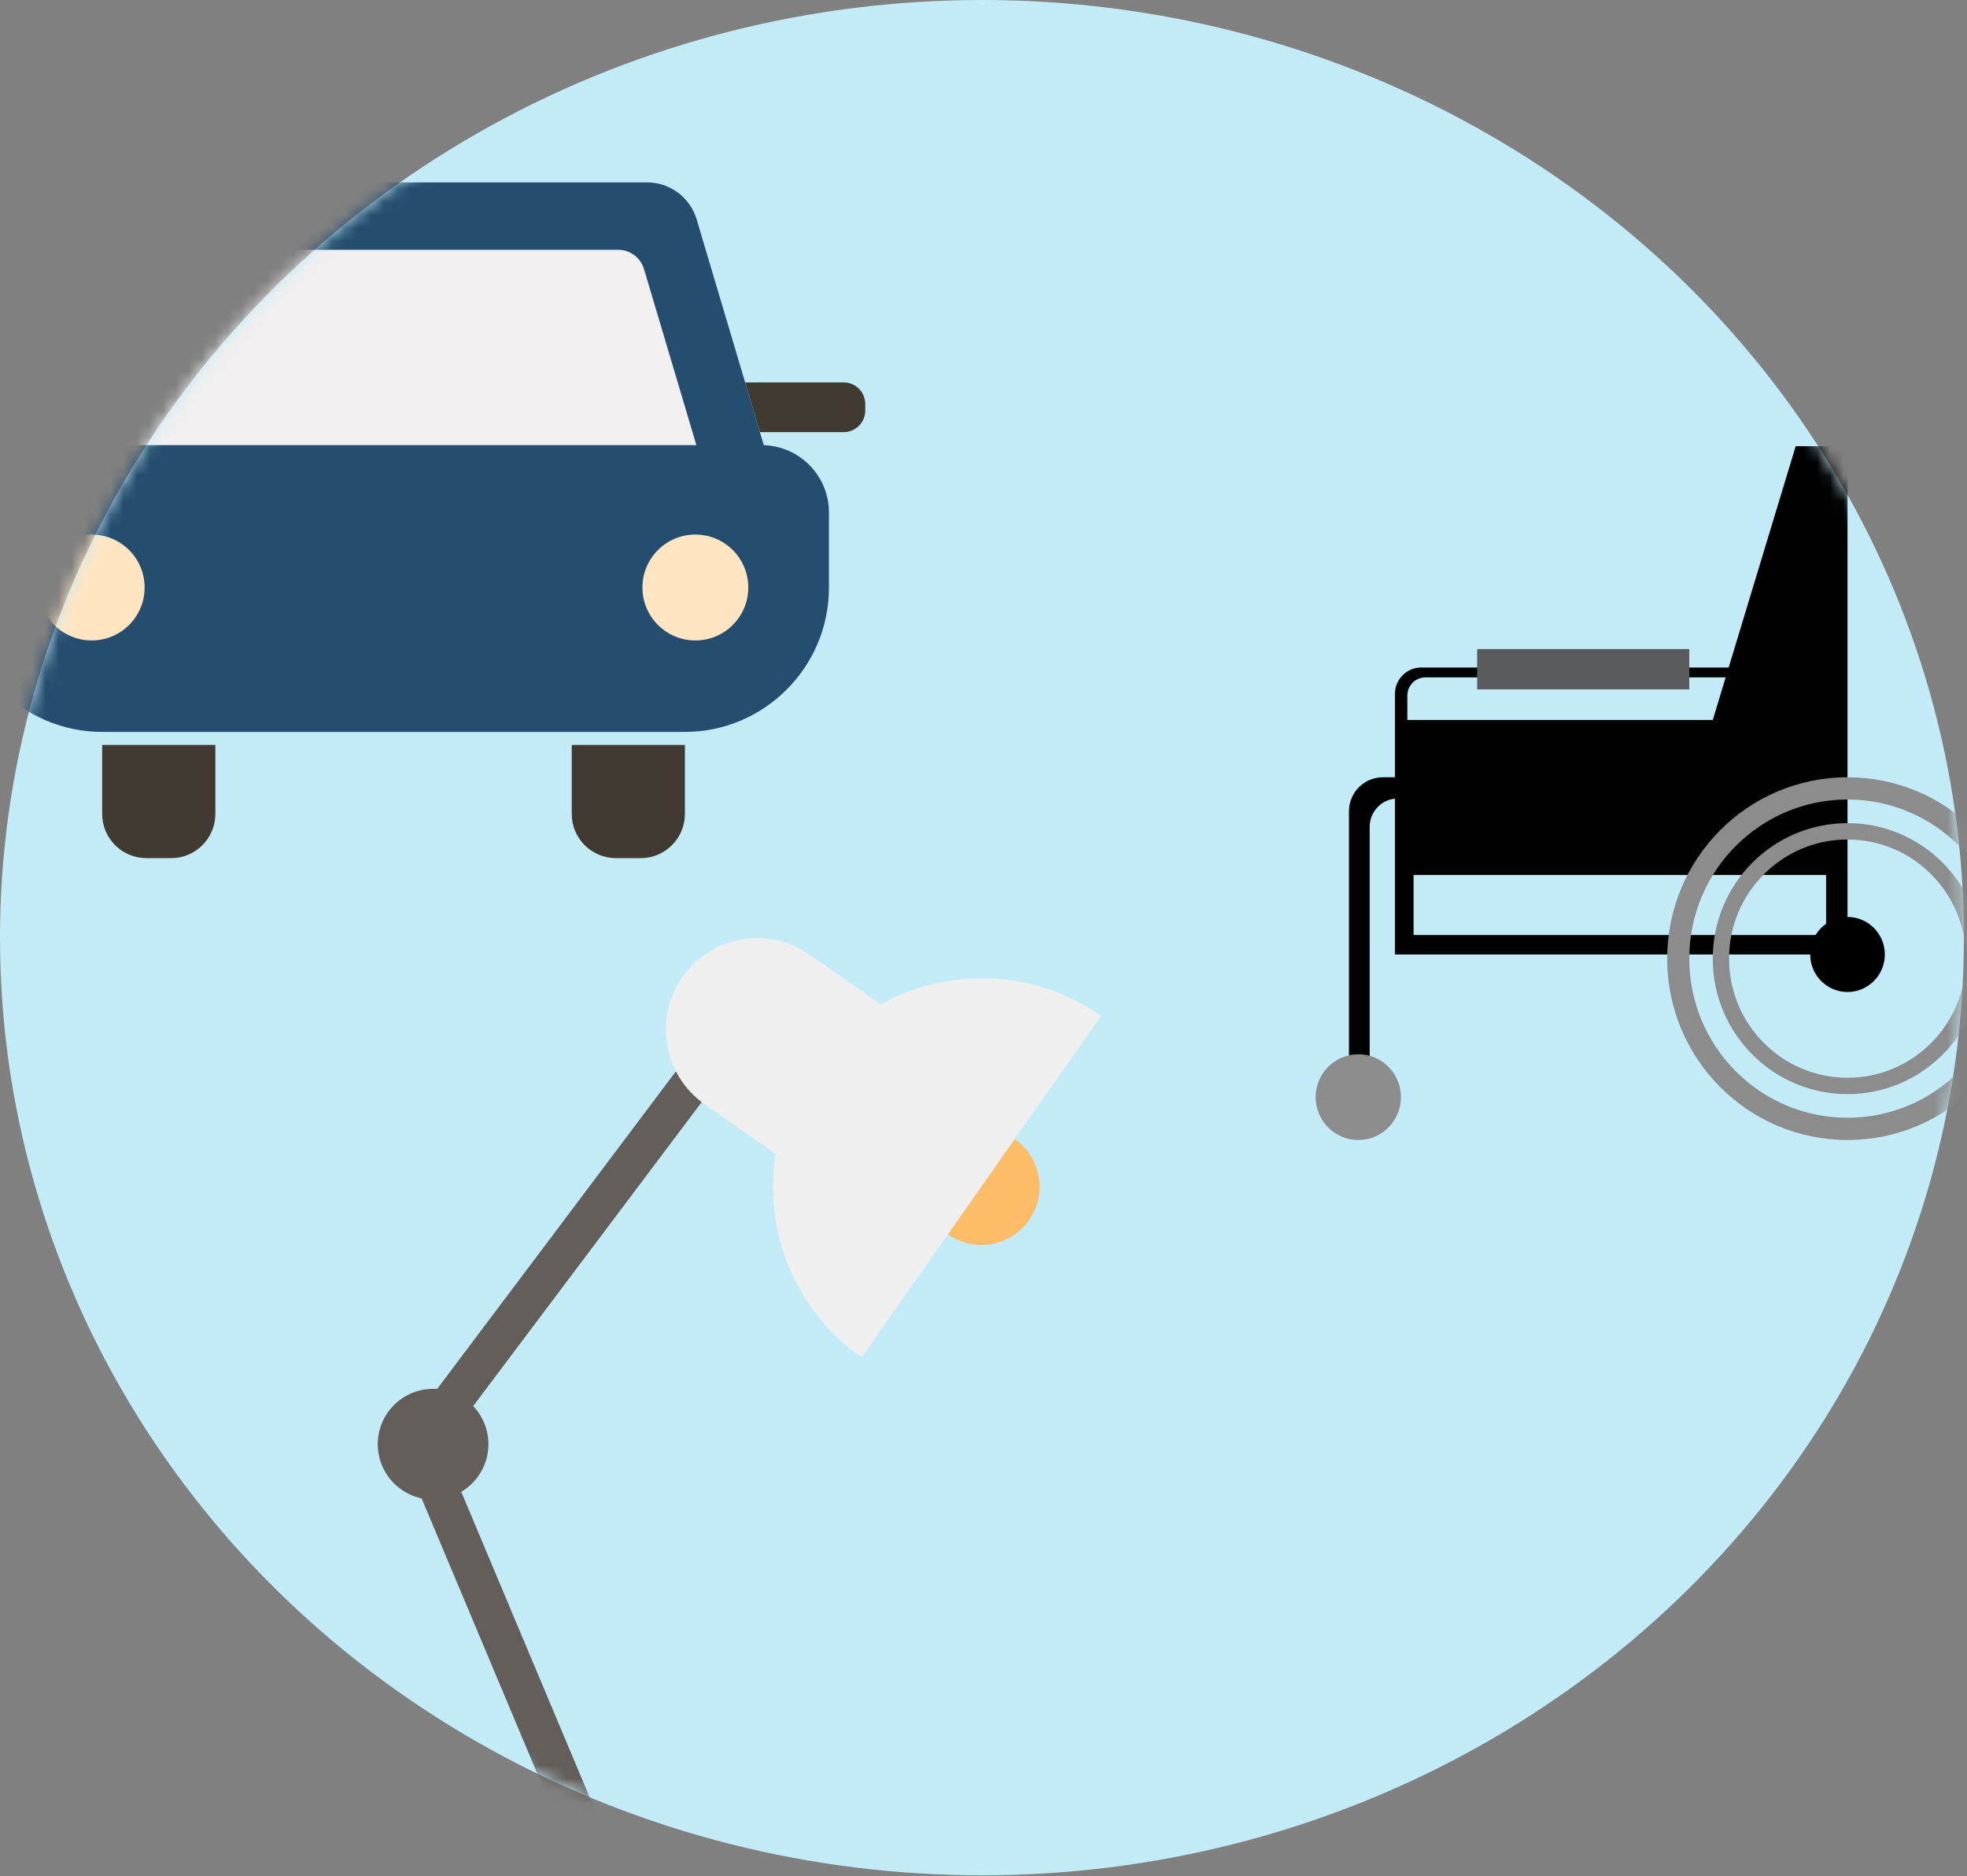 <?xml version="1.0" encoding="UTF-8" standalone="no"?>
<svg width="151px" height="144px" viewBox="0 0 151 144" version="1.1" xmlns="http://www.w3.org/2000/svg" xmlns:xlink="http://www.w3.org/1999/xlink">
    <rect x="0" y="0" width="151" height="144" fill="#808080" stroke="none"/>
    <!-- Generator: Sketch 44.1 (41455) - http://www.bohemiancoding.com/sketch -->
    <title>Tiltak illustrasjon</title>
    <desc>Created with Sketch.</desc>
    <defs>
        <ellipse id="path-1" cx="75.382" cy="71.971" rx="75.382" ry="71.971"></ellipse>
        <polygon id="path-3" points="6.77626358e-20 0.485 6.77626358e-20 4.301 9.221 4.301 9.221 0.485 0 0.485"></polygon>
        <polygon id="path-5" points="0 55.3 54.673 55.3 54.673 0.499 0 0.499"></polygon>
    </defs>
    <g id="VOL-4-(pilot)" stroke="none" stroke-width="1" fill="none" fill-rule="evenodd">
        <g id="Desktop-Copy-51" transform="translate(-440, -544)">
            <g id="Group-3" transform="translate(187, 509)">
                <g id="Tiltak-illustrasjon" transform="translate(253, 35)">
                    <mask id="mask-2" fill="white">
                        <use xlink:href="#path-1"></use>
                    </mask>
                    <use id="Mask" fill="#C2EAF7" xlink:href="#path-1"></use>
                    <g id="Page-1" mask="url(#mask-2)">
                        <g transform="translate(-6, 14)">
                            <path d="M70.766,15.352 L64.25,15.352 C64.234,15.352 64.219,15.356 63.204,15.357 L64.337,19.168 L70.766,19.168 C71.682,19.168 72.424,18.425 72.424,17.51 L72.424,17.01 C72.424,16.094 71.682,15.352 70.766,15.352" id="Fill-1" fill="#403A33"></path>
                            <g id="Group-5" stroke-width="1" fill="none" transform="translate(0, 14.867)">
                                <mask id="mask-4" fill="white">
                                    <use xlink:href="#path-3"></use>
                                </mask>
                                <g id="Clip-4"></g>
                                <path d="M9.221,0.49 C8.205,0.49 8.191,0.485 8.175,0.485 L1.659,0.485 C0.742,0.485 -0,1.228 -0,2.143 L-0,2.643 C-0,3.559 0.742,4.301 1.659,4.301 L8.087,4.301 L9.221,0.49 Z" id="Fill-3" fill="#403A33" mask="url(#mask-4)"></path>
                            </g>
                            <path d="M53.283,51.867 L55.185,51.867 C57.059,51.867 58.578,50.348 58.578,48.474 L58.578,43.18 L49.89,43.18 L49.89,48.474 C49.89,50.348 51.409,51.867 53.283,51.867" id="Fill-6" fill="#403A33"></path>
                            <path d="M17.236,51.867 L19.139,51.867 C21.012,51.867 22.532,50.348 22.532,48.474 L22.532,43.18 L13.844,43.18 L13.844,48.474 C13.844,50.348 15.363,51.867 17.236,51.867" id="Fill-8" fill="#403A33"></path>
                            <path d="M64.462,20.167 L64.634,20.167 L59.48,2.843 C58.978,1.156 57.427,0 55.668,0 L16.752,0 C14.992,0 13.441,1.156 12.94,2.843 L7.785,20.167 L7.957,20.167 C5.101,20.167 2.785,22.483 2.785,25.339 L2.785,31.122 C2.785,37.203 7.761,42.179 13.842,42.179 L58.577,42.179 C64.658,42.179 69.634,37.203 69.634,31.122 L69.634,25.339 C69.634,22.483 67.318,20.167 64.462,20.167" id="Fill-10" fill="#254D6F"></path>
                            <path d="M59.381,35.158 C57.136,35.158 55.317,33.339 55.317,31.095 C55.317,28.849 57.136,27.03 59.381,27.03 C61.625,27.03 63.445,28.849 63.445,31.095 C63.445,33.339 61.625,35.158 59.381,35.158" id="Fill-12" fill="#FFE5C2"></path>
                            <path d="M13.038,35.158 C10.793,35.158 8.974,33.339 8.974,31.095 C8.974,28.849 10.793,27.03 13.038,27.03 C15.282,27.03 17.102,28.849 17.102,31.095 C17.102,33.339 15.282,35.158 13.038,35.158" id="Fill-14" fill="#FFE5C2"></path>
                            <path d="M16.98,6.651 C17.241,5.775 18.047,5.174 18.962,5.174 L53.458,5.174 C54.373,5.174 55.178,5.775 55.438,6.651 L59.459,20.167 L12.96,20.167 L16.98,6.651 Z" id="Fill-16" fill="#F1EFEF"></path>
                        </g>
                    </g>
                    <g id="Page-1" mask="url(#mask-2)">
                        <g transform="translate(101, 32)">
                            <polygon id="Fill-1" fill="#595B5C" points="42.976 3.793 48.36 3.793 48.36 0.7 42.976 0.7"></polygon>
                            <g id="Group-16" stroke-width="1" fill="none" transform="translate(0, 0.201)">
                                <path d="M7.038,21.18 L7.038,23.06 L30.484,23.06 L31.474,19.793 L8.418,19.793 C7.659,19.793 7.038,20.417 7.038,21.18 Z M7.516,39.567 L39.184,39.567 L39.184,34.954 L7.516,34.954 L7.516,39.567 Z M40.828,2.046 L42.976,2.046 L42.976,3.3 L40.828,3.3 L40.828,33.46 L40.828,41.06 L6.084,41.06 L6.084,33.46 L6.084,24.099 L6.084,23.06 L6.084,21.059 C6.084,19.945 6.99,19.033 8.099,19.033 L31.704,19.033 L36.85,2.046 L39.82,2.046 L40.828,2.046 Z" id="Fill-2" fill="#010101"></path>
                                <path d="M43.692,41.06 C43.692,42.65 42.41,43.94 40.828,43.94 C39.246,43.94 37.963,42.65 37.963,41.06 C37.963,39.469 39.246,38.18 40.828,38.18 C42.41,38.18 43.692,39.469 43.692,41.06" id="Fill-4" fill="#000000"></path>
                                <path d="M40.828,53.593 C34.119,53.593 28.68,48.125 28.68,41.38 C28.68,34.634 34.119,29.166 40.828,29.166 C47.536,29.166 52.975,34.634 52.975,41.38 C52.975,48.125 47.536,53.593 40.828,53.593 M40.828,27.459 C33.181,27.459 26.983,33.692 26.983,41.38 C26.983,49.068 33.181,55.3 40.828,55.3 C48.474,55.3 54.673,49.068 54.673,41.38 C54.673,33.692 48.474,27.459 40.828,27.459" id="Fill-6" fill="#8C8C8C"></path>
                                <path d="M40.828,50.523 C35.805,50.523 31.734,46.43 31.734,41.38 C31.734,36.33 35.805,32.236 40.828,32.236 C45.85,32.236 49.922,36.33 49.922,41.38 C49.922,46.43 45.85,50.523 40.828,50.523 M40.828,30.98 C35.115,30.98 30.484,35.636 30.484,41.38 C30.484,47.124 35.115,51.78 40.828,51.78 C46.54,51.78 51.171,47.124 51.171,41.38 C51.171,35.636 46.54,30.98 40.828,30.98" id="Fill-8" fill="#8C8C8C"></path>
                                <path d="M4.147,51.5 L4.147,31.259 C4.147,30.059 5.115,29.087 6.309,29.087 L27.235,29.087 C27.368,29.087 27.497,29.103 27.623,29.126 C27.245,28.152 26.308,27.46 25.206,27.46 L5.156,27.46 C3.72,27.46 2.556,28.63 2.556,30.073 L2.556,49.434 C2.556,50.53 3.23,51.466 4.183,51.853 C4.164,51.738 4.147,51.621 4.147,51.5" id="Fill-10" fill="#010101"></path>
                                <path d="M0,52.01 C0,50.193 1.465,48.72 3.272,48.72 C5.079,48.72 6.544,50.193 6.544,52.01 C6.544,53.827 5.079,55.3 3.272,55.3 C1.465,55.3 0,53.827 0,52.01" id="Fill-12" fill="#8C8C8C"></path>
                                <mask id="mask-6" fill="white">
                                    <use xlink:href="#path-5"></use>
                                </mask>
                                <g id="Clip-15"></g>
                                <polygon id="Fill-14" fill="#595B5C" mask="url(#mask-6)" points="12.397 20.713 28.681 20.713 28.681 17.62 12.397 17.62"></polygon>
                            </g>
                        </g>
                    </g>
                    <g id="Page-1" mask="url(#mask-2)">
                        <g transform="translate(29, 72)">
                            <path d="M48.901,15.426 C46.879,14.008 44.091,14.497 42.673,16.519 C41.255,18.541 41.745,21.329 43.766,22.747 C45.788,24.165 48.576,23.675 49.994,21.654 C51.412,19.632 50.923,16.844 48.901,15.426" id="Fill-1" stroke="none" fill="#FDBD68" fill-rule="evenodd"></path>
                            <polyline id="Stroke-5" stroke="#635E59" stroke-width="3" fill="none" stroke-linecap="round" stroke-linejoin="round" points="20.338 79.514 3.247 38.851 27.67 6.367"></polyline>
                            <path d="M38.598,5.088 L33.158,1.273 C29.985,-0.953 25.608,-0.185 23.382,2.988 C21.157,6.161 21.925,10.538 25.098,12.764 L30.538,16.579 C29.615,22.428 31.967,28.562 37.141,32.191 L55.525,5.98 C50.351,2.351 43.783,2.228 38.598,5.088" id="Fill-7" stroke="none" fill="#EFEFEF" fill-rule="evenodd"></path>
                            <path d="M8.493,38.85 C8.493,36.505 6.592,34.603 4.246,34.603 C1.901,34.603 0,36.505 0,38.85 C0,41.196 1.901,43.097 4.246,43.097 C6.592,43.097 8.493,41.196 8.493,38.85" id="Fill-9" stroke="none" fill="#635E59" fill-rule="evenodd"></path>
                        </g>
                    </g>
                </g>
            </g>
        </g>
    </g>
</svg>